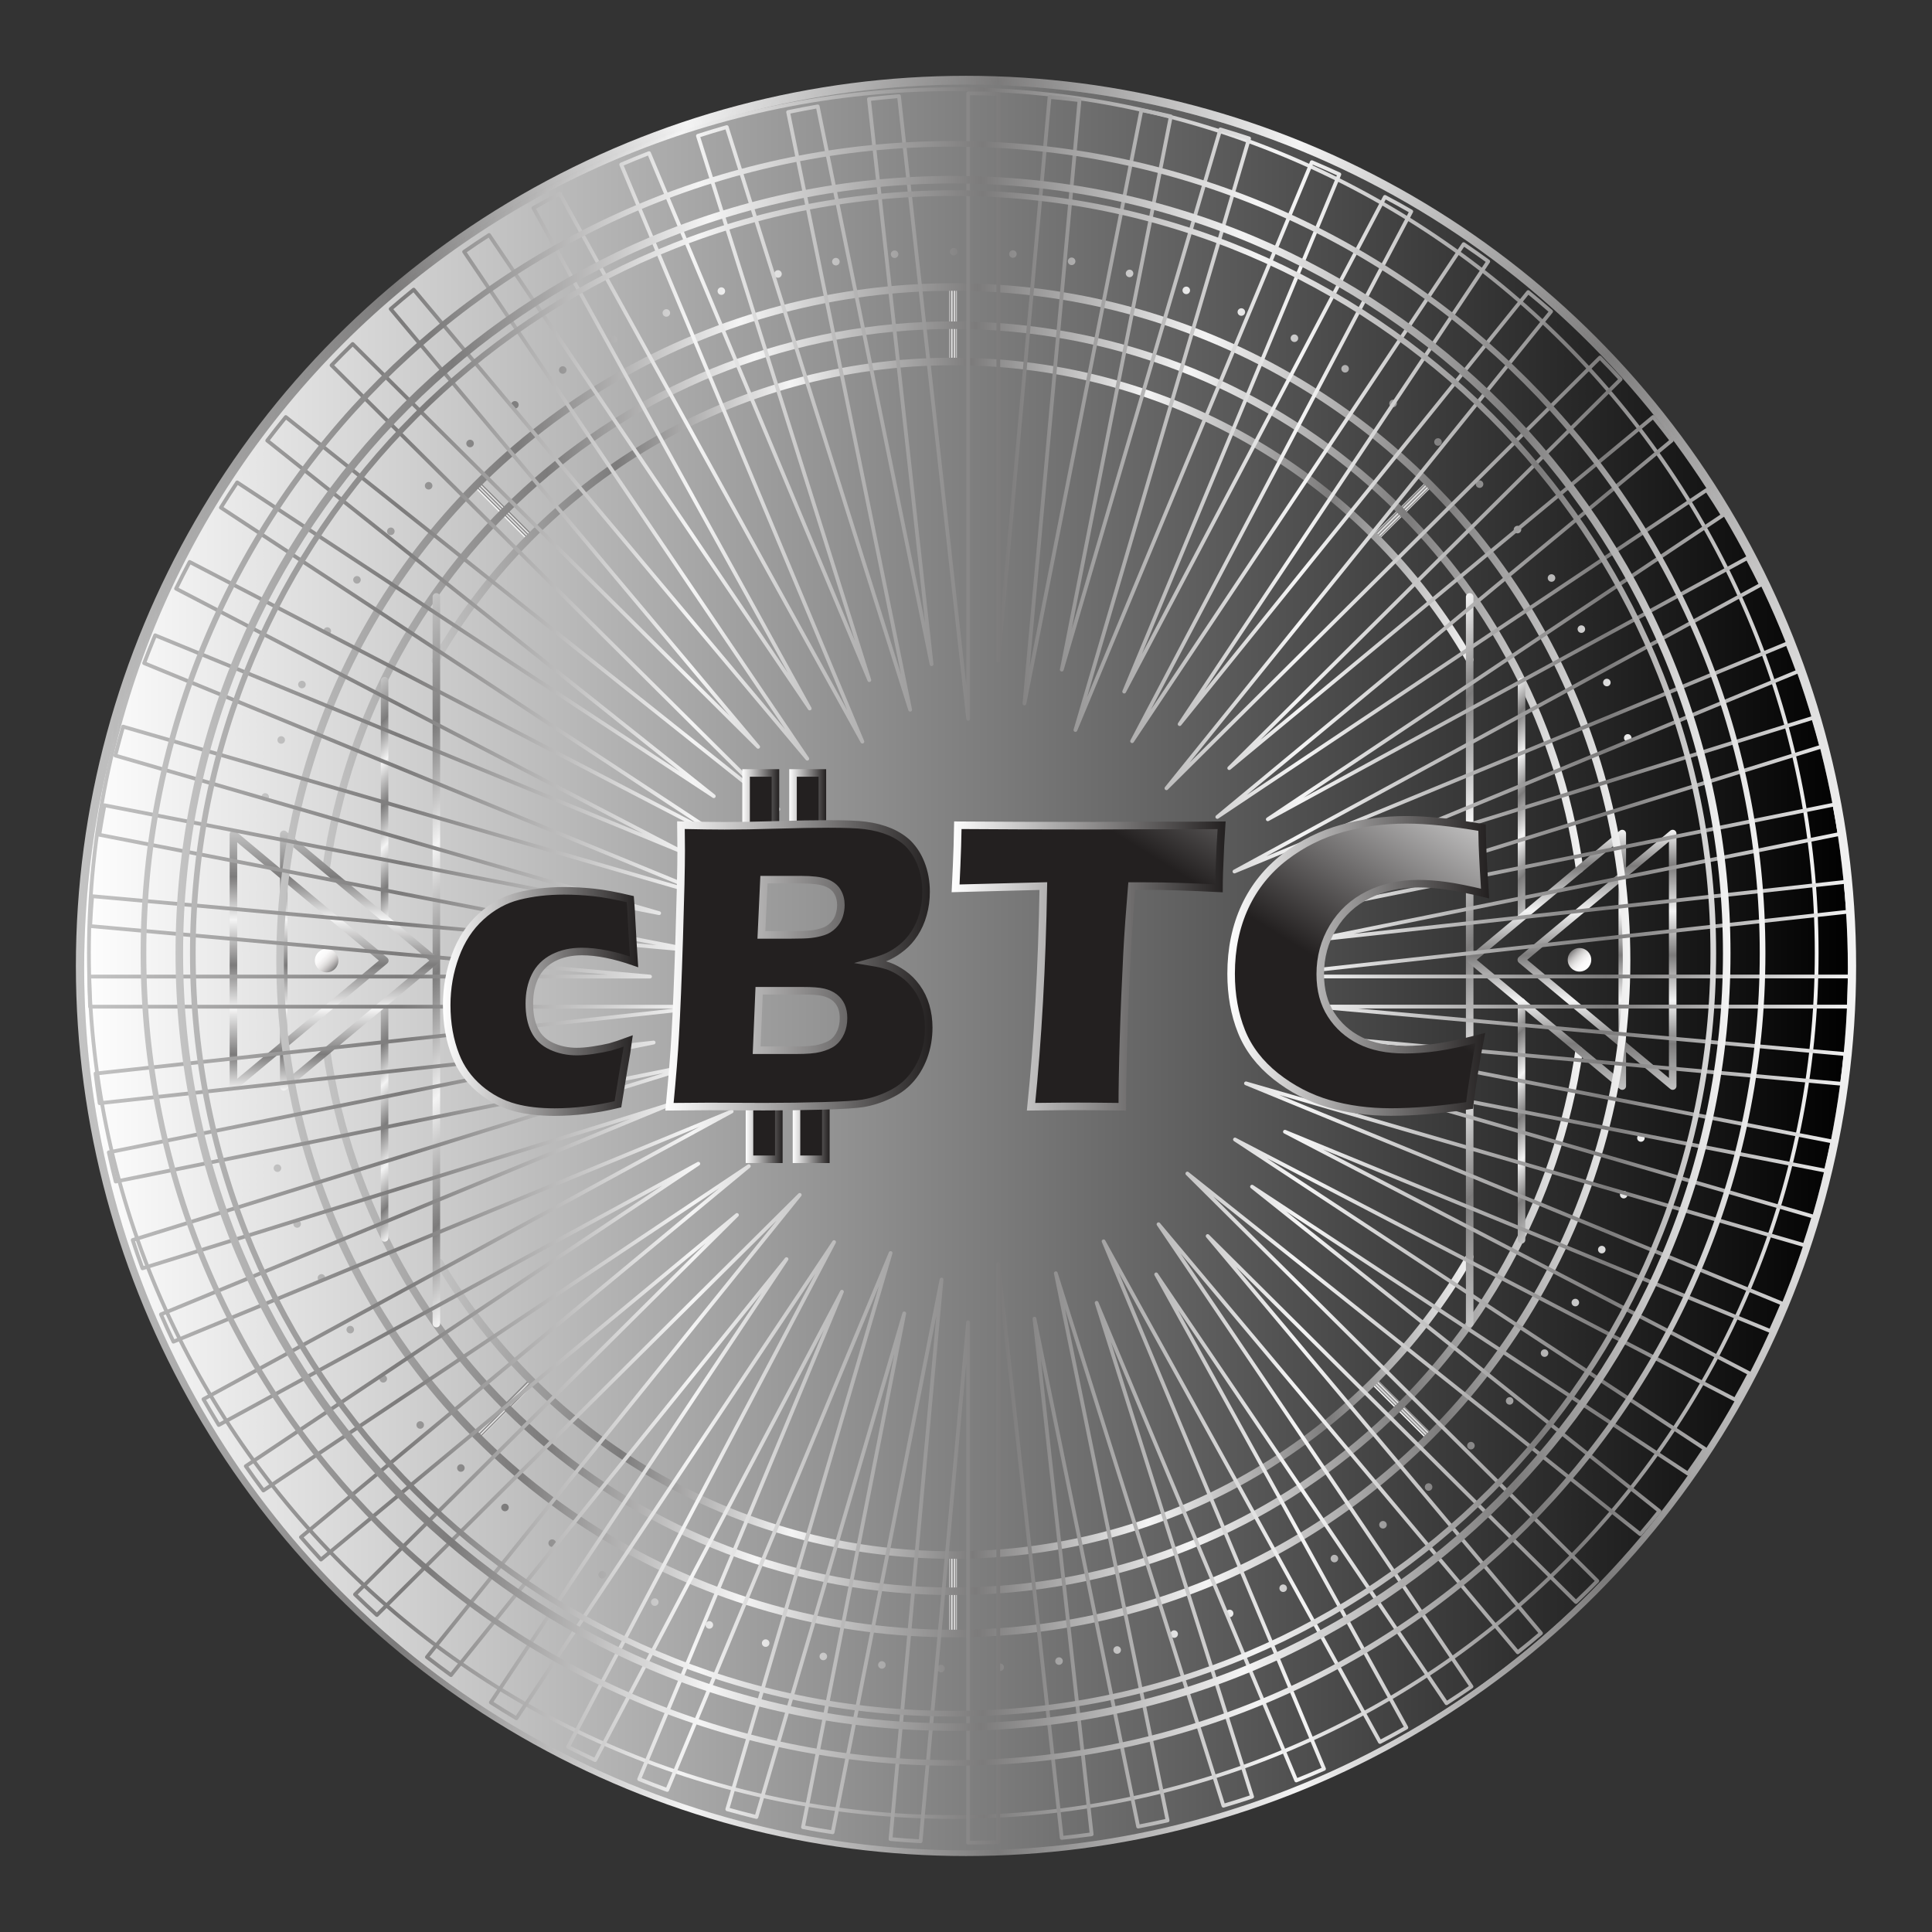 <?xml version="1.0" encoding="utf-8"?>
<!-- Generator: Adobe Illustrator 28.0.0, SVG Export Plug-In . SVG Version: 6.00 Build 0)  -->
<svg version="1.1" id="Layer_1" xmlns="http://www.w3.org/2000/svg" xmlns:xlink="http://www.w3.org/1999/xlink" x="0px" y="0px"
	 viewBox="0 0 256 256" style="enable-background:new 0 0 256 256;" xml:space="preserve">
<rect x="0" y="0" width="256" height="256" fill="#333333" stroke="none"/>
<style type="text/css">
	
		.st0{fill:url(#SVGID_1_);stroke:url(#SVGID_00000005267583915026101390000009010479793413541769_);stroke-width:0.75;stroke-miterlimit:10;}
	
		.st1{fill:none;stroke:url(#SVGID_00000085948071967328694560000013556411944284737957_);stroke-width:0.5;stroke-linecap:round;stroke-linejoin:round;stroke-miterlimit:10;}
	
		.st2{fill:none;stroke:url(#SVGID_00000175313971455945032880000009983938942041640861_);stroke-width:0.5;stroke-linecap:round;stroke-linejoin:round;stroke-miterlimit:10;}
	
		.st3{fill:none;stroke:url(#SVGID_00000183209544584034188970000003183018235252996240_);stroke-linecap:round;stroke-linejoin:round;stroke-miterlimit:10;stroke-dasharray:0,7.845;}
	
		.st4{fill:none;stroke:url(#SVGID_00000175314513845699460520000013503202200361995393_);stroke-linecap:round;stroke-linejoin:round;stroke-miterlimit:10;stroke-dasharray:0,7.845;}
	
		.st5{fill:none;stroke:url(#SVGID_00000081642510593292053600000016098901251518742658_);stroke-linecap:round;stroke-linejoin:round;stroke-miterlimit:10;}
	
		.st6{fill:none;stroke:url(#SVGID_00000019639053352560781390000014416642824091175304_);stroke-linecap:round;stroke-linejoin:round;stroke-miterlimit:10;}
	
		.st7{fill:none;stroke:url(#SVGID_00000112611661914742560600000009728455908819007916_);stroke-linecap:round;stroke-linejoin:round;stroke-miterlimit:10;}
	
		.st8{fill:none;stroke:url(#SVGID_00000095306172263537866870000003043852799790442130_);stroke-linecap:round;stroke-linejoin:round;stroke-miterlimit:10;}
	
		.st9{fill:none;stroke:url(#SVGID_00000103982193974052640860000005486885207160706745_);stroke-linecap:round;stroke-linejoin:round;stroke-miterlimit:10;}
	
		.st10{fill:none;stroke:url(#SVGID_00000075154755533109489430000004109321966530742668_);stroke-linecap:round;stroke-linejoin:round;stroke-miterlimit:10;}
	
		.st11{fill:none;stroke:url(#SVGID_00000052783912410730865180000010678676381217951920_);stroke-linecap:round;stroke-linejoin:round;stroke-miterlimit:10;}
	
		.st12{fill:none;stroke:url(#SVGID_00000130648509624477637630000002028142371877654690_);stroke-linecap:round;stroke-linejoin:round;stroke-miterlimit:10;}
	
		.st13{fill:none;stroke:url(#SVGID_00000081616269233808022850000010010372681959706032_);stroke-linecap:round;stroke-linejoin:round;stroke-miterlimit:10;}
	
		.st14{fill:none;stroke:url(#SVGID_00000041292808183884564820000008386770371986796928_);stroke-linecap:round;stroke-linejoin:round;stroke-miterlimit:10;}
	
		.st15{fill:none;stroke:url(#SVGID_00000133513053354016338250000012062076746782310800_);stroke-linecap:round;stroke-linejoin:round;stroke-miterlimit:10;}
	
		.st16{fill:none;stroke:url(#SVGID_00000170247412096417326210000012656984677256926879_);stroke-linecap:round;stroke-linejoin:round;stroke-miterlimit:10;}
	
		.st17{fill:none;stroke:url(#SVGID_00000088098027458646318050000007316639186364823949_);stroke-linecap:round;stroke-linejoin:round;stroke-miterlimit:10;}
	
		.st18{fill:none;stroke:url(#SVGID_00000128451807684347517590000008115278543463189434_);stroke-linecap:round;stroke-linejoin:round;stroke-miterlimit:10;}
	
		.st19{fill:none;stroke:url(#SVGID_00000028295225938152981140000016913845213928299909_);stroke-linecap:round;stroke-linejoin:round;stroke-miterlimit:10;}
	
		.st20{fill:none;stroke:url(#SVGID_00000114785021609002948030000016786487122574099635_);stroke-linecap:round;stroke-linejoin:round;stroke-miterlimit:10;}
	
		.st21{fill:none;stroke:url(#SVGID_00000180359700536821367740000010132286361034742920_);stroke-linecap:round;stroke-linejoin:round;stroke-miterlimit:10;}
	
		.st22{fill:none;stroke:url(#SVGID_00000007406708741824047510000007003678759385993105_);stroke-linecap:round;stroke-linejoin:round;stroke-miterlimit:10;}
	
		.st23{fill:none;stroke:url(#SVGID_00000101803022442825461130000011586886061323276469_);stroke-linecap:round;stroke-linejoin:round;stroke-miterlimit:10;}
	
		.st24{fill:none;stroke:url(#SVGID_00000054229411665526356240000006815572258243807916_);stroke-linecap:round;stroke-linejoin:round;stroke-miterlimit:10;}
	
		.st25{fill:none;stroke:url(#SVGID_00000039132778359456564910000010165946426024950920_);stroke-linecap:round;stroke-linejoin:round;stroke-miterlimit:10;}
	.st26{fill:url(#SVGID_00000093862896172805992850000014455930837168538811_);}
	
		.st27{fill:none;stroke:url(#SVGID_00000048478513758962147650000000142473085718101695_);stroke-linecap:round;stroke-linejoin:round;stroke-miterlimit:10;}
	
		.st28{fill:none;stroke:url(#SVGID_00000010271402525919165130000014023056237348367772_);stroke-linecap:round;stroke-linejoin:round;stroke-miterlimit:10;}
	
		.st29{fill:none;stroke:url(#SVGID_00000158727123193413211560000014751456209773140121_);stroke-linecap:round;stroke-linejoin:round;stroke-miterlimit:10;}
	
		.st30{fill:none;stroke:url(#SVGID_00000102508886634391497110000005016872360495440571_);stroke-linecap:round;stroke-linejoin:round;stroke-miterlimit:10;}
	
		.st31{fill:none;stroke:url(#SVGID_00000018239264926692666440000010195169600707343772_);stroke-linecap:round;stroke-linejoin:round;stroke-miterlimit:10;}
	.st32{fill:url(#SVGID_00000170965469863301349540000012160460097357335430_);}
	
		.st33{fill:none;stroke:url(#SVGID_00000028327008565920092200000008994335030071530665_);stroke-linecap:round;stroke-linejoin:round;stroke-miterlimit:10;}
	
		.st34{fill:none;stroke:url(#SVGID_00000047024211863055957780000007691823119772960956_);stroke-width:0.5;stroke-linecap:round;stroke-linejoin:round;stroke-miterlimit:10;}
	
		.st35{fill:none;stroke:url(#SVGID_00000078758648696880601330000005029974028344351916_);stroke-width:0.75;stroke-linecap:round;stroke-linejoin:round;stroke-miterlimit:10;}
	
		.st36{fill:none;stroke:url(#SVGID_00000029015853631320320690000004330516863458291081_);stroke-linecap:round;stroke-linejoin:round;stroke-miterlimit:10;}
	
		.st37{opacity:0.3;fill:none;stroke:url(#SVGID_00000164476054209462801220000006526912646407221145_);stroke-width:0.5;stroke-linecap:round;stroke-linejoin:round;stroke-miterlimit:10;}
	
		.st38{fill:url(#SVGID_00000071554703951676200130000003405027411229851838_);stroke:url(#SVGID_00000170270816866895924950000014480099025590389660_);stroke-miterlimit:10;}
	
		.st39{fill:url(#SVGID_00000037694596938485731960000007132214517464839346_);stroke:url(#SVGID_00000098937868735745434150000003971325566283089027_);stroke-miterlimit:10;}
	
		.st40{fill:url(#SVGID_00000048464050474785153030000005390573570882236816_);stroke:url(#SVGID_00000152237388196100619740000000123104556821815693_);stroke-miterlimit:10;}
	
		.st41{fill:url(#SVGID_00000111892075986764479430000004191863204602766736_);stroke:url(#SVGID_00000073719990253427363740000016618846175951000458_);stroke-miterlimit:10;}
	
		.st42{fill:url(#SVGID_00000080195351941793530250000009939846922099086241_);stroke:url(#SVGID_00000056389032065292253500000001851310174924436402_);stroke-miterlimit:10;}
	
		.st43{fill:url(#SVGID_00000123423850952896306990000008036983053245884300_);stroke:url(#SVGID_00000126299989681716863500000013215210825823752635_);stroke-miterlimit:10;}
	
		.st44{fill:url(#SVGID_00000077317776199138805470000011714115030575193529_);stroke:url(#SVGID_00000081645810765109471540000015371508537747019136_);stroke-miterlimit:10;}
	
		.st45{fill:url(#SVGID_00000091710838612973939740000006150471474404419736_);stroke:url(#SVGID_00000163779627661886372580000012077485701638756765_);stroke-miterlimit:10;}
</style>
<linearGradient id="SVGID_1_" gradientUnits="userSpaceOnUse" x1="10.426" y1="127.986" x2="245.574" y2="127.986">
	<stop  offset="0" style="stop-color:#FFFFFF"/>
	<stop  offset="1" style="stop-color:#000000"/>
</linearGradient>
<linearGradient id="SVGID_00000139985205542574545000000017278755928568355713_" gradientUnits="userSpaceOnUse" x1="10.051" y1="127.986" x2="245.949" y2="127.986">
	<stop  offset="0" style="stop-color:#C4C4C4"/>
	<stop  offset="0.178" style="stop-color:#7C7B7B"/>
	<stop  offset="0.343" style="stop-color:#F4F4F4"/>
	<stop  offset="0.518" style="stop-color:#7C7B7B"/>
	<stop  offset="0.687" style="stop-color:#F4F4F4"/>
	<stop  offset="0.861" style="stop-color:#7C7B7B"/>
	<stop  offset="1" style="stop-color:#F4F4F4"/>
</linearGradient>
<circle style="fill:url(#SVGID_1_);stroke:url(#SVGID_00000139985205542574545000000017278755928568355713_);stroke-width:0.75;stroke-miterlimit:10;" cx="128" cy="127.99" r="117.57"/>
<linearGradient id="SVGID_00000060014473978308256590000013215568808968196243_" gradientUnits="userSpaceOnUse" x1="10.647" y1="128.265" x2="245.353" y2="128.265">
	<stop  offset="0" style="stop-color:#C4C4C4"/>
	<stop  offset="0.178" style="stop-color:#7C7B7B"/>
	<stop  offset="0.343" style="stop-color:#F4F4F4"/>
	<stop  offset="0.518" style="stop-color:#7C7B7B"/>
	<stop  offset="0.687" style="stop-color:#F4F4F4"/>
	<stop  offset="0.861" style="stop-color:#7C7B7B"/>
	<stop  offset="1" style="stop-color:#F4F4F4"/>
</linearGradient>
<ellipse style="fill:none;stroke:url(#SVGID_00000060014473978308256590000013215568808968196243_);stroke-width:0.5;stroke-linecap:round;stroke-linejoin:round;stroke-miterlimit:10;" cx="128" cy="128.27" rx="117.1" ry="117.32"/>
<linearGradient id="SVGID_00000156567073300828413570000005477905170905072535_" gradientUnits="userSpaceOnUse" x1="11.523" y1="126.291" x2="240.965" y2="126.291">
	<stop  offset="0" style="stop-color:#C4C4C4"/>
	<stop  offset="0.178" style="stop-color:#7C7B7B"/>
	<stop  offset="0.343" style="stop-color:#F4F4F4"/>
	<stop  offset="0.518" style="stop-color:#7C7B7B"/>
	<stop  offset="0.687" style="stop-color:#F4F4F4"/>
	<stop  offset="0.861" style="stop-color:#7C7B7B"/>
	<stop  offset="1" style="stop-color:#F4F4F4"/>
</linearGradient>
<path style="fill:none;stroke:url(#SVGID_00000156567073300828413570000005477905170905072535_);stroke-width:0.5;stroke-linecap:round;stroke-linejoin:round;stroke-miterlimit:10;" d="
	M240.72,126.29c0,63.22-51.25,114.47-114.47,114.47c-63.22,0-114.47-51.25-114.47-114.47c0-63.22,51.25-114.47,114.47-114.47
	C189.47,11.82,240.72,63.07,240.72,126.29z"/>
<g>
	<g>
		
			<linearGradient id="SVGID_00000039122955072169380360000010575852879196761012_" gradientUnits="userSpaceOnUse" x1="34.642" y1="69.47" x2="217.927" y2="69.47">
			<stop  offset="0" style="stop-color:#C4C4C4"/>
			<stop  offset="0.178" style="stop-color:#7C7B7B"/>
			<stop  offset="0.343" style="stop-color:#F4F4F4"/>
			<stop  offset="0.518" style="stop-color:#7C7B7B"/>
			<stop  offset="0.687" style="stop-color:#F4F4F4"/>
			<stop  offset="0.861" style="stop-color:#7C7B7B"/>
			<stop  offset="1" style="stop-color:#F4F4F4"/>
		</linearGradient>
		
			<path style="fill:none;stroke:url(#SVGID_00000039122955072169380360000010575852879196761012_);stroke-linecap:round;stroke-linejoin:round;stroke-miterlimit:10;stroke-dasharray:0,7.845;" d="
			M35.14,105.6c9.77-41.42,46.98-72.25,91.38-72.25c43.71,0,80.45,29.87,90.9,70.32"/>
		
			<linearGradient id="SVGID_00000103978928981507077760000002590397118953120694_" gradientUnits="userSpaceOnUse" x1="34.641" y1="184.989" x2="217.927" y2="184.989">
			<stop  offset="0" style="stop-color:#C4C4C4"/>
			<stop  offset="0.178" style="stop-color:#7C7B7B"/>
			<stop  offset="0.343" style="stop-color:#F4F4F4"/>
			<stop  offset="0.518" style="stop-color:#7C7B7B"/>
			<stop  offset="0.687" style="stop-color:#F4F4F4"/>
			<stop  offset="0.861" style="stop-color:#7C7B7B"/>
			<stop  offset="1" style="stop-color:#F4F4F4"/>
		</linearGradient>
		
			<path style="fill:none;stroke:url(#SVGID_00000103978928981507077760000002590397118953120694_);stroke-linecap:round;stroke-linejoin:round;stroke-miterlimit:10;stroke-dasharray:0,7.845;" d="
			M217.43,150.79c-10.45,40.45-47.19,70.32-90.9,70.32c-44.41,0-81.61-30.83-91.38-72.26"/>
	</g>
	<g>
		<g>
			<g>
				
					<linearGradient id="SVGID_00000056415777774445086280000002035525410276532384_" gradientUnits="userSpaceOnUse" x1="125.784" y1="43.051" x2="126.784" y2="43.051">
					<stop  offset="0" style="stop-color:#C4C4C4"/>
					<stop  offset="0.178" style="stop-color:#7C7B7B"/>
					<stop  offset="0.343" style="stop-color:#F4F4F4"/>
					<stop  offset="0.518" style="stop-color:#7C7B7B"/>
					<stop  offset="0.687" style="stop-color:#F4F4F4"/>
					<stop  offset="0.861" style="stop-color:#7C7B7B"/>
					<stop  offset="1" style="stop-color:#F4F4F4"/>
				</linearGradient>
				
					<line style="fill:none;stroke:url(#SVGID_00000056415777774445086280000002035525410276532384_);stroke-linecap:round;stroke-linejoin:round;stroke-miterlimit:10;" x1="126.28" y1="38.28" x2="126.28" y2="47.82"/>
				
					<linearGradient id="SVGID_00000168799932618403762420000004493094099570929795_" gradientUnits="userSpaceOnUse" x1="125.784" y1="211.392" x2="126.784" y2="211.392">
					<stop  offset="0" style="stop-color:#C4C4C4"/>
					<stop  offset="0.178" style="stop-color:#7C7B7B"/>
					<stop  offset="0.343" style="stop-color:#F4F4F4"/>
					<stop  offset="0.518" style="stop-color:#7C7B7B"/>
					<stop  offset="0.687" style="stop-color:#F4F4F4"/>
					<stop  offset="0.861" style="stop-color:#7C7B7B"/>
					<stop  offset="1" style="stop-color:#F4F4F4"/>
				</linearGradient>
				
					<line style="fill:none;stroke:url(#SVGID_00000168799932618403762420000004493094099570929795_);stroke-linecap:round;stroke-linejoin:round;stroke-miterlimit:10;" x1="126.28" y1="206.59" x2="126.28" y2="216.2"/>
			</g>
			<g>
				
					<linearGradient id="SVGID_00000133518511810621961810000015191118260072287878_" gradientUnits="userSpaceOnUse" x1="-97.221" y1="598.265" x2="-96.221" y2="598.265" gradientTransform="matrix(0.707 0.707 -0.707 0.707 677.189 -286.923)">
					<stop  offset="0" style="stop-color:#C4C4C4"/>
					<stop  offset="0.178" style="stop-color:#7C7B7B"/>
					<stop  offset="0.343" style="stop-color:#F4F4F4"/>
					<stop  offset="0.518" style="stop-color:#7C7B7B"/>
					<stop  offset="0.687" style="stop-color:#F4F4F4"/>
					<stop  offset="0.861" style="stop-color:#7C7B7B"/>
					<stop  offset="1" style="stop-color:#F4F4F4"/>
				</linearGradient>
				
					<line style="fill:none;stroke:url(#SVGID_00000133518511810621961810000015191118260072287878_);stroke-linecap:round;stroke-linejoin:round;stroke-miterlimit:10;" x1="189.15" y1="64.34" x2="182.38" y2="71.1"/>
				
					<linearGradient id="SVGID_00000106838153990879530360000003115636135669624991_" gradientUnits="userSpaceOnUse" x1="-97.221" y1="766.591" x2="-96.221" y2="766.591" gradientTransform="matrix(0.707 0.707 -0.707 0.707 677.189 -286.923)">
					<stop  offset="0" style="stop-color:#C4C4C4"/>
					<stop  offset="0.178" style="stop-color:#7C7B7B"/>
					<stop  offset="0.343" style="stop-color:#F4F4F4"/>
					<stop  offset="0.518" style="stop-color:#7C7B7B"/>
					<stop  offset="0.687" style="stop-color:#F4F4F4"/>
					<stop  offset="0.861" style="stop-color:#7C7B7B"/>
					<stop  offset="1" style="stop-color:#F4F4F4"/>
				</linearGradient>
				
					<line style="fill:none;stroke:url(#SVGID_00000106838153990879530360000003115636135669624991_);stroke-linecap:round;stroke-linejoin:round;stroke-miterlimit:10;" x1="70.12" y1="183.36" x2="63.36" y2="190.12"/>
			</g>
			<g>
				
					<linearGradient id="SVGID_00000008834187465125711230000011925526901946732431_" gradientUnits="userSpaceOnUse" x1="692.705" y1="-191.661" x2="693.705" y2="-191.661" gradientTransform="matrix(-0.707 0.707 0.707 0.707 692.43 -286.923)">
					<stop  offset="0" style="stop-color:#C4C4C4"/>
					<stop  offset="0.178" style="stop-color:#7C7B7B"/>
					<stop  offset="0.343" style="stop-color:#F4F4F4"/>
					<stop  offset="0.518" style="stop-color:#7C7B7B"/>
					<stop  offset="0.687" style="stop-color:#F4F4F4"/>
					<stop  offset="0.861" style="stop-color:#7C7B7B"/>
					<stop  offset="1" style="stop-color:#F4F4F4"/>
				</linearGradient>
				
					<line style="fill:none;stroke:url(#SVGID_00000008834187465125711230000011925526901946732431_);stroke-linecap:round;stroke-linejoin:round;stroke-miterlimit:10;" x1="63.36" y1="64.34" x2="70.12" y2="71.1"/>
				
					<linearGradient id="SVGID_00000026124059065179575050000016611158049436891835_" gradientUnits="userSpaceOnUse" x1="692.705" y1="-23.335" x2="693.705" y2="-23.335" gradientTransform="matrix(-0.707 0.707 0.707 0.707 692.43 -286.923)">
					<stop  offset="0" style="stop-color:#C4C4C4"/>
					<stop  offset="0.178" style="stop-color:#7C7B7B"/>
					<stop  offset="0.343" style="stop-color:#F4F4F4"/>
					<stop  offset="0.518" style="stop-color:#7C7B7B"/>
					<stop  offset="0.687" style="stop-color:#F4F4F4"/>
					<stop  offset="0.861" style="stop-color:#7C7B7B"/>
					<stop  offset="1" style="stop-color:#F4F4F4"/>
				</linearGradient>
				
					<line style="fill:none;stroke:url(#SVGID_00000026124059065179575050000016611158049436891835_);stroke-linecap:round;stroke-linejoin:round;stroke-miterlimit:10;" x1="182.38" y1="183.36" x2="189.15" y2="190.12"/>
			</g>
		</g>
		<g>
			<g>
				
					<linearGradient id="SVGID_00000156582105166988242240000005089998576318506134_" gradientUnits="userSpaceOnUse" x1="125.784" y1="43.051" x2="126.784" y2="43.051">
					<stop  offset="0" style="stop-color:#C4C4C4"/>
					<stop  offset="0.178" style="stop-color:#7C7B7B"/>
					<stop  offset="0.343" style="stop-color:#F4F4F4"/>
					<stop  offset="0.518" style="stop-color:#7C7B7B"/>
					<stop  offset="0.687" style="stop-color:#F4F4F4"/>
					<stop  offset="0.861" style="stop-color:#7C7B7B"/>
					<stop  offset="1" style="stop-color:#F4F4F4"/>
				</linearGradient>
				
					<line style="fill:none;stroke:url(#SVGID_00000156582105166988242240000005089998576318506134_);stroke-linecap:round;stroke-linejoin:round;stroke-miterlimit:10;" x1="126.28" y1="38.28" x2="126.28" y2="47.82"/>
				
					<linearGradient id="SVGID_00000171693557270182071600000016469626819865848708_" gradientUnits="userSpaceOnUse" x1="125.784" y1="211.392" x2="126.784" y2="211.392">
					<stop  offset="0" style="stop-color:#C4C4C4"/>
					<stop  offset="0.178" style="stop-color:#7C7B7B"/>
					<stop  offset="0.343" style="stop-color:#F4F4F4"/>
					<stop  offset="0.518" style="stop-color:#7C7B7B"/>
					<stop  offset="0.687" style="stop-color:#F4F4F4"/>
					<stop  offset="0.861" style="stop-color:#7C7B7B"/>
					<stop  offset="1" style="stop-color:#F4F4F4"/>
				</linearGradient>
				
					<line style="fill:none;stroke:url(#SVGID_00000171693557270182071600000016469626819865848708_);stroke-linecap:round;stroke-linejoin:round;stroke-miterlimit:10;" x1="126.28" y1="206.59" x2="126.28" y2="216.2"/>
			</g>
			<g>
				
					<linearGradient id="SVGID_00000056411648617723740860000012804891529555472258_" gradientUnits="userSpaceOnUse" x1="-97.221" y1="598.265" x2="-96.221" y2="598.265" gradientTransform="matrix(0.707 0.707 -0.707 0.707 677.189 -286.923)">
					<stop  offset="0" style="stop-color:#C4C4C4"/>
					<stop  offset="0.178" style="stop-color:#7C7B7B"/>
					<stop  offset="0.343" style="stop-color:#F4F4F4"/>
					<stop  offset="0.518" style="stop-color:#7C7B7B"/>
					<stop  offset="0.687" style="stop-color:#F4F4F4"/>
					<stop  offset="0.861" style="stop-color:#7C7B7B"/>
					<stop  offset="1" style="stop-color:#F4F4F4"/>
				</linearGradient>
				
					<line style="fill:none;stroke:url(#SVGID_00000056411648617723740860000012804891529555472258_);stroke-linecap:round;stroke-linejoin:round;stroke-miterlimit:10;" x1="189.15" y1="64.34" x2="182.38" y2="71.1"/>
				
					<linearGradient id="SVGID_00000088838456755467921270000008352093983894049944_" gradientUnits="userSpaceOnUse" x1="-97.221" y1="766.591" x2="-96.221" y2="766.591" gradientTransform="matrix(0.707 0.707 -0.707 0.707 677.189 -286.923)">
					<stop  offset="0" style="stop-color:#C4C4C4"/>
					<stop  offset="0.178" style="stop-color:#7C7B7B"/>
					<stop  offset="0.343" style="stop-color:#F4F4F4"/>
					<stop  offset="0.518" style="stop-color:#7C7B7B"/>
					<stop  offset="0.687" style="stop-color:#F4F4F4"/>
					<stop  offset="0.861" style="stop-color:#7C7B7B"/>
					<stop  offset="1" style="stop-color:#F4F4F4"/>
				</linearGradient>
				
					<line style="fill:none;stroke:url(#SVGID_00000088838456755467921270000008352093983894049944_);stroke-linecap:round;stroke-linejoin:round;stroke-miterlimit:10;" x1="70.12" y1="183.36" x2="63.36" y2="190.12"/>
			</g>
			<g>
				
					<linearGradient id="SVGID_00000133525708126279955600000016958642646800099974_" gradientUnits="userSpaceOnUse" x1="692.705" y1="-191.661" x2="693.705" y2="-191.661" gradientTransform="matrix(-0.707 0.707 0.707 0.707 692.43 -286.923)">
					<stop  offset="0" style="stop-color:#C4C4C4"/>
					<stop  offset="0.178" style="stop-color:#7C7B7B"/>
					<stop  offset="0.343" style="stop-color:#F4F4F4"/>
					<stop  offset="0.518" style="stop-color:#7C7B7B"/>
					<stop  offset="0.687" style="stop-color:#F4F4F4"/>
					<stop  offset="0.861" style="stop-color:#7C7B7B"/>
					<stop  offset="1" style="stop-color:#F4F4F4"/>
				</linearGradient>
				
					<line style="fill:none;stroke:url(#SVGID_00000133525708126279955600000016958642646800099974_);stroke-linecap:round;stroke-linejoin:round;stroke-miterlimit:10;" x1="63.36" y1="64.34" x2="70.12" y2="71.1"/>
				
					<linearGradient id="SVGID_00000174573147654159931080000003674917243496527009_" gradientUnits="userSpaceOnUse" x1="692.705" y1="-23.335" x2="693.705" y2="-23.335" gradientTransform="matrix(-0.707 0.707 0.707 0.707 692.43 -286.923)">
					<stop  offset="0" style="stop-color:#C4C4C4"/>
					<stop  offset="0.178" style="stop-color:#7C7B7B"/>
					<stop  offset="0.343" style="stop-color:#F4F4F4"/>
					<stop  offset="0.518" style="stop-color:#7C7B7B"/>
					<stop  offset="0.687" style="stop-color:#F4F4F4"/>
					<stop  offset="0.861" style="stop-color:#7C7B7B"/>
					<stop  offset="1" style="stop-color:#F4F4F4"/>
				</linearGradient>
				
					<line style="fill:none;stroke:url(#SVGID_00000174573147654159931080000003674917243496527009_);stroke-linecap:round;stroke-linejoin:round;stroke-miterlimit:10;" x1="182.38" y1="183.36" x2="189.15" y2="190.12"/>
			</g>
		</g>
		<g>
			
				<linearGradient id="SVGID_00000057839447076959599480000012586525811902321831_" gradientUnits="userSpaceOnUse" x1="42.73" y1="79.125" x2="209.809" y2="79.125">
				<stop  offset="0" style="stop-color:#C4C4C4"/>
				<stop  offset="0.178" style="stop-color:#7C7B7B"/>
				<stop  offset="0.343" style="stop-color:#F4F4F4"/>
				<stop  offset="0.518" style="stop-color:#7C7B7B"/>
				<stop  offset="0.687" style="stop-color:#F4F4F4"/>
				<stop  offset="0.861" style="stop-color:#7C7B7B"/>
				<stop  offset="1" style="stop-color:#F4F4F4"/>
			</linearGradient>
			
				<path style="fill:none;stroke:url(#SVGID_00000057839447076959599480000012586525811902321831_);stroke-linecap:round;stroke-linejoin:round;stroke-miterlimit:10;" d="
				M43.23,114.92c5.85-40.62,40.79-71.83,83.02-71.83c42.32,0,77.31,31.33,83.06,72.07"/>
			
				<linearGradient id="SVGID_00000134933834414769062690000005910188230580011711_" gradientUnits="userSpaceOnUse" x1="42.788" y1="175.02" x2="209.753" y2="175.02">
				<stop  offset="0" style="stop-color:#C4C4C4"/>
				<stop  offset="0.178" style="stop-color:#7C7B7B"/>
				<stop  offset="0.343" style="stop-color:#F4F4F4"/>
				<stop  offset="0.518" style="stop-color:#7C7B7B"/>
				<stop  offset="0.687" style="stop-color:#F4F4F4"/>
				<stop  offset="0.861" style="stop-color:#7C7B7B"/>
				<stop  offset="1" style="stop-color:#F4F4F4"/>
			</linearGradient>
			
				<path style="fill:none;stroke:url(#SVGID_00000134933834414769062690000005910188230580011711_);stroke-linecap:round;stroke-linejoin:round;stroke-miterlimit:10;" d="
				M209.25,139.18c-5.91,40.54-40.82,71.67-83,71.67c-42.1,0-76.95-31.01-82.96-71.43"/>
		</g>
		<g>
			
				<linearGradient id="SVGID_00000137822747967603918620000005954008468363338647_" gradientUnits="userSpaceOnUse" x1="57.189" y1="67.725" x2="195.238" y2="67.725">
				<stop  offset="0" style="stop-color:#C4C4C4"/>
				<stop  offset="0.178" style="stop-color:#7C7B7B"/>
				<stop  offset="0.343" style="stop-color:#F4F4F4"/>
				<stop  offset="0.518" style="stop-color:#7C7B7B"/>
				<stop  offset="0.687" style="stop-color:#F4F4F4"/>
				<stop  offset="0.861" style="stop-color:#7C7B7B"/>
				<stop  offset="1" style="stop-color:#F4F4F4"/>
			</linearGradient>
			
				<path style="fill:none;stroke:url(#SVGID_00000137822747967603918620000005954008468363338647_);stroke-linecap:round;stroke-linejoin:round;stroke-miterlimit:10;" d="
				M57.69,87.55c13.66-23.7,39.25-39.65,68.57-39.65c29.26,0,54.81,15.89,68.48,39.51"/>
			
				<linearGradient id="SVGID_00000005980699058678757080000014030865723132597376_" gradientUnits="userSpaceOnUse" x1="57.715" y1="186.296" x2="195.238" y2="186.296">
				<stop  offset="0" style="stop-color:#C4C4C4"/>
				<stop  offset="0.178" style="stop-color:#7C7B7B"/>
				<stop  offset="0.343" style="stop-color:#F4F4F4"/>
				<stop  offset="0.518" style="stop-color:#7C7B7B"/>
				<stop  offset="0.687" style="stop-color:#F4F4F4"/>
				<stop  offset="0.861" style="stop-color:#7C7B7B"/>
				<stop  offset="1" style="stop-color:#F4F4F4"/>
			</linearGradient>
			
				<path style="fill:none;stroke:url(#SVGID_00000005980699058678757080000014030865723132597376_);stroke-linecap:round;stroke-linejoin:round;stroke-miterlimit:10;" d="
				M194.74,166.54c-13.68,23.62-39.22,39.51-68.48,39.51c-28.95,0-54.26-15.55-68.04-38.76"/>
		</g>
	</g>
	<g>
		<g>
			<g>
				<g>
					
						<linearGradient id="SVGID_00000057837420779147888930000001932153176283360389_" gradientUnits="userSpaceOnUse" x1="42.727" y1="97.724" x2="59.192" y2="114.189">
						<stop  offset="0" style="stop-color:#C4C4C4"/>
						<stop  offset="0.178" style="stop-color:#7C7B7B"/>
						<stop  offset="0.343" style="stop-color:#F4F4F4"/>
						<stop  offset="0.518" style="stop-color:#7C7B7B"/>
						<stop  offset="0.687" style="stop-color:#F4F4F4"/>
						<stop  offset="0.861" style="stop-color:#7C7B7B"/>
						<stop  offset="1" style="stop-color:#F4F4F4"/>
					</linearGradient>
					
						<line style="fill:none;stroke:url(#SVGID_00000057837420779147888930000001932153176283360389_);stroke-linecap:round;stroke-linejoin:round;stroke-miterlimit:10;" x1="50.96" y1="121.71" x2="50.96" y2="90.2"/>
					
						<linearGradient id="SVGID_00000016766712382156151830000015740190731585821096_" gradientUnits="userSpaceOnUse" x1="42.883" y1="140.504" x2="59.036" y2="156.656">
						<stop  offset="0" style="stop-color:#C4C4C4"/>
						<stop  offset="0.178" style="stop-color:#7C7B7B"/>
						<stop  offset="0.343" style="stop-color:#F4F4F4"/>
						<stop  offset="0.518" style="stop-color:#7C7B7B"/>
						<stop  offset="0.687" style="stop-color:#F4F4F4"/>
						<stop  offset="0.861" style="stop-color:#7C7B7B"/>
						<stop  offset="1" style="stop-color:#F4F4F4"/>
					</linearGradient>
					
						<line style="fill:none;stroke:url(#SVGID_00000016766712382156151830000015740190731585821096_);stroke-linecap:round;stroke-linejoin:round;stroke-miterlimit:10;" x1="50.96" y1="164.03" x2="50.96" y2="133.13"/>
				</g>
				
					<linearGradient id="SVGID_00000160170191387193548460000006626675744373674150_" gradientUnits="userSpaceOnUse" x1="33.397" y1="102.81" x2="82.251" y2="151.664">
					<stop  offset="0" style="stop-color:#C4C4C4"/>
					<stop  offset="0.178" style="stop-color:#7C7B7B"/>
					<stop  offset="0.343" style="stop-color:#F4F4F4"/>
					<stop  offset="0.518" style="stop-color:#7C7B7B"/>
					<stop  offset="0.687" style="stop-color:#F4F4F4"/>
					<stop  offset="0.861" style="stop-color:#7C7B7B"/>
					<stop  offset="1" style="stop-color:#F4F4F4"/>
				</linearGradient>
				
					<line style="fill:none;stroke:url(#SVGID_00000160170191387193548460000006626675744373674150_);stroke-linecap:round;stroke-linejoin:round;stroke-miterlimit:10;" x1="57.82" y1="175.38" x2="57.82" y2="79.09"/>
			</g>
			<g>
				
					<linearGradient id="SVGID_00000165211189911637745940000011648637746546988696_" gradientUnits="userSpaceOnUse" x1="282.316" y1="805.023" x2="316.771" y2="805.023" gradientTransform="matrix(0 1 -1 0 845.982 -172.264)">
					<stop  offset="0" style="stop-color:#C4C4C4"/>
					<stop  offset="0.178" style="stop-color:#7C7B7B"/>
					<stop  offset="0.343" style="stop-color:#F4F4F4"/>
					<stop  offset="0.518" style="stop-color:#7C7B7B"/>
					<stop  offset="0.687" style="stop-color:#F4F4F4"/>
					<stop  offset="0.861" style="stop-color:#7C7B7B"/>
					<stop  offset="1" style="stop-color:#F4F4F4"/>
				</linearGradient>
				
					<polygon style="fill:none;stroke:url(#SVGID_00000165211189911637745940000011648637746546988696_);stroke-linecap:round;stroke-linejoin:round;stroke-miterlimit:10;" points="
					50.99,127.28 40.96,135.64 30.93,144.01 30.93,127.28 30.93,110.55 40.96,118.92 				"/>
				
					<linearGradient id="SVGID_00000043452686998325686010000009584604452203893915_" gradientUnits="userSpaceOnUse" x1="282.316" y1="798.346" x2="316.771" y2="798.346" gradientTransform="matrix(0 1 -1 0 845.982 -172.264)">
					<stop  offset="0" style="stop-color:#C4C4C4"/>
					<stop  offset="0.178" style="stop-color:#7C7B7B"/>
					<stop  offset="0.343" style="stop-color:#F4F4F4"/>
					<stop  offset="0.518" style="stop-color:#7C7B7B"/>
					<stop  offset="0.687" style="stop-color:#F4F4F4"/>
					<stop  offset="0.861" style="stop-color:#7C7B7B"/>
					<stop  offset="1" style="stop-color:#F4F4F4"/>
				</linearGradient>
				
					<polygon style="fill:none;stroke:url(#SVGID_00000043452686998325686010000009584604452203893915_);stroke-linecap:round;stroke-linejoin:round;stroke-miterlimit:10;" points="
					57.67,127.28 47.64,135.64 37.6,144.01 37.6,127.28 37.6,110.55 47.64,118.92 				"/>
			</g>
			
				<linearGradient id="SVGID_00000170996831985007370600000014826084444683513768_" gradientUnits="userSpaceOnUse" x1="42.173" y1="126.174" x2="44.385" y2="128.385">
				<stop  offset="0" style="stop-color:#FFFFFF"/>
				<stop  offset="0.282" style="stop-color:#FAF9F9"/>
				<stop  offset="0.449" style="stop-color:#EEECEC"/>
				<stop  offset="0.586" style="stop-color:#DDDCDB"/>
				<stop  offset="0.706" style="stop-color:#C9C6C6"/>
				<stop  offset="0.816" style="stop-color:#B0AEAE"/>
				<stop  offset="0.916" style="stop-color:#959393"/>
				<stop  offset="1" style="stop-color:#7C7B7B"/>
			</linearGradient>
			<path style="fill:url(#SVGID_00000170996831985007370600000014826084444683513768_);" d="M41.72,127.28
				c0-0.86,0.7-1.56,1.56-1.56c0.86,0,1.56,0.7,1.56,1.56c0,0.86-0.7,1.56-1.56,1.56C42.42,128.84,41.72,128.14,41.72,127.28z"/>
		</g>
		<g>
			<g>
				<g>
					
						<linearGradient id="SVGID_00000035494965350500497810000008306968472758465725_" gradientUnits="userSpaceOnUse" x1="1382.39" y1="1190.177" x2="1398.855" y2="1206.642" gradientTransform="matrix(-1 0 0 -1 1592.231 1346.927)">
						<stop  offset="0" style="stop-color:#C4C4C4"/>
						<stop  offset="0.178" style="stop-color:#7C7B7B"/>
						<stop  offset="0.343" style="stop-color:#F4F4F4"/>
						<stop  offset="0.518" style="stop-color:#7C7B7B"/>
						<stop  offset="0.687" style="stop-color:#F4F4F4"/>
						<stop  offset="0.861" style="stop-color:#7C7B7B"/>
						<stop  offset="1" style="stop-color:#F4F4F4"/>
					</linearGradient>
					
						<line style="fill:none;stroke:url(#SVGID_00000035494965350500497810000008306968472758465725_);stroke-linecap:round;stroke-linejoin:round;stroke-miterlimit:10;" x1="201.61" y1="132.76" x2="201.61" y2="164.28"/>
					
						<linearGradient id="SVGID_00000089540646992699507060000017116410206875892609_" gradientUnits="userSpaceOnUse" x1="1382.531" y1="1233.035" x2="1398.715" y2="1249.219" gradientTransform="matrix(-1 0 0 -1 1592.231 1346.927)">
						<stop  offset="0" style="stop-color:#C4C4C4"/>
						<stop  offset="0.178" style="stop-color:#7C7B7B"/>
						<stop  offset="0.343" style="stop-color:#F4F4F4"/>
						<stop  offset="0.518" style="stop-color:#7C7B7B"/>
						<stop  offset="0.687" style="stop-color:#F4F4F4"/>
						<stop  offset="0.861" style="stop-color:#7C7B7B"/>
						<stop  offset="1" style="stop-color:#F4F4F4"/>
					</linearGradient>
					
						<line style="fill:none;stroke:url(#SVGID_00000089540646992699507060000017116410206875892609_);stroke-linecap:round;stroke-linejoin:round;stroke-miterlimit:10;" x1="201.61" y1="90.32" x2="201.61" y2="121.28"/>
				</g>
				
					<linearGradient id="SVGID_00000181802784362038545100000014059232269137460643_" gradientUnits="userSpaceOnUse" x1="1373.061" y1="1195.264" x2="1421.914" y2="1244.117" gradientTransform="matrix(-1 0 0 -1 1592.231 1346.927)">
					<stop  offset="0" style="stop-color:#C4C4C4"/>
					<stop  offset="0.178" style="stop-color:#7C7B7B"/>
					<stop  offset="0.343" style="stop-color:#F4F4F4"/>
					<stop  offset="0.518" style="stop-color:#7C7B7B"/>
					<stop  offset="0.687" style="stop-color:#F4F4F4"/>
					<stop  offset="0.861" style="stop-color:#7C7B7B"/>
					<stop  offset="1" style="stop-color:#F4F4F4"/>
				</linearGradient>
				
					<line style="fill:none;stroke:url(#SVGID_00000181802784362038545100000014059232269137460643_);stroke-linecap:round;stroke-linejoin:round;stroke-miterlimit:10;" x1="194.74" y1="79.09" x2="194.74" y2="175.38"/>
			</g>
			<g>
				
					<linearGradient id="SVGID_00000007393295989638521700000010815491617037557650_" gradientUnits="userSpaceOnUse" x1="1374.783" y1="-534.64" x2="1409.237" y2="-534.64" gradientTransform="matrix(0 -1 1 0 746.249 1519.191)">
					<stop  offset="0" style="stop-color:#C4C4C4"/>
					<stop  offset="0.178" style="stop-color:#7C7B7B"/>
					<stop  offset="0.343" style="stop-color:#F4F4F4"/>
					<stop  offset="0.518" style="stop-color:#7C7B7B"/>
					<stop  offset="0.687" style="stop-color:#F4F4F4"/>
					<stop  offset="0.861" style="stop-color:#7C7B7B"/>
					<stop  offset="1" style="stop-color:#F4F4F4"/>
				</linearGradient>
				
					<polygon style="fill:none;stroke:url(#SVGID_00000007393295989638521700000010815491617037557650_);stroke-linecap:round;stroke-linejoin:round;stroke-miterlimit:10;" points="
					201.58,127.18 211.61,118.82 221.64,110.45 221.64,127.18 221.64,143.91 211.61,135.55 				"/>
				
					<linearGradient id="SVGID_00000158711627637785444000000007048412413830657187_" gradientUnits="userSpaceOnUse" x1="1374.783" y1="-541.318" x2="1409.237" y2="-541.318" gradientTransform="matrix(0 -1 1 0 746.249 1519.191)">
					<stop  offset="0" style="stop-color:#C4C4C4"/>
					<stop  offset="0.178" style="stop-color:#7C7B7B"/>
					<stop  offset="0.343" style="stop-color:#F4F4F4"/>
					<stop  offset="0.518" style="stop-color:#7C7B7B"/>
					<stop  offset="0.687" style="stop-color:#F4F4F4"/>
					<stop  offset="0.861" style="stop-color:#7C7B7B"/>
					<stop  offset="1" style="stop-color:#F4F4F4"/>
				</linearGradient>
				
					<polygon style="fill:none;stroke:url(#SVGID_00000158711627637785444000000007048412413830657187_);stroke-linecap:round;stroke-linejoin:round;stroke-miterlimit:10;" points="
					194.9,127.18 204.93,118.82 214.96,110.45 214.96,127.18 214.96,143.91 204.93,135.55 				"/>
			</g>
			
				<linearGradient id="SVGID_00000011731400230938292910000009727978336448289170_" gradientUnits="userSpaceOnUse" x1="1381.836" y1="1218.64" x2="1384.048" y2="1220.851" gradientTransform="matrix(-1 0 0 -1 1592.231 1346.927)">
				<stop  offset="0" style="stop-color:#FFFFFF"/>
				<stop  offset="0.282" style="stop-color:#FAF9F9"/>
				<stop  offset="0.449" style="stop-color:#EEECEC"/>
				<stop  offset="0.586" style="stop-color:#DDDCDB"/>
				<stop  offset="0.706" style="stop-color:#C9C6C6"/>
				<stop  offset="0.816" style="stop-color:#B0AEAE"/>
				<stop  offset="0.916" style="stop-color:#959393"/>
				<stop  offset="1" style="stop-color:#7C7B7B"/>
			</linearGradient>
			<path style="fill:url(#SVGID_00000011731400230938292910000009727978336448289170_);" d="M210.85,127.18
				c0,0.86-0.7,1.56-1.56,1.56c-0.86,0-1.56-0.7-1.56-1.56c0-0.86,0.7-1.56,1.56-1.56C210.15,125.62,210.85,126.32,210.85,127.18z"
				/>
		</g>
	</g>
	
		<linearGradient id="SVGID_00000145746705833186647640000017835332335996089272_" gradientUnits="userSpaceOnUse" x1="36.605" y1="127.237" x2="216.025" y2="127.237">
		<stop  offset="0" style="stop-color:#C4C4C4"/>
		<stop  offset="0.178" style="stop-color:#7C7B7B"/>
		<stop  offset="0.343" style="stop-color:#F4F4F4"/>
		<stop  offset="0.518" style="stop-color:#7C7B7B"/>
		<stop  offset="0.687" style="stop-color:#F4F4F4"/>
		<stop  offset="0.861" style="stop-color:#7C7B7B"/>
		<stop  offset="1" style="stop-color:#F4F4F4"/>
	</linearGradient>
	
		<circle style="fill:none;stroke:url(#SVGID_00000145746705833186647640000017835332335996089272_);stroke-linecap:round;stroke-linejoin:round;stroke-miterlimit:10;" cx="126.32" cy="127.24" r="89.21"/>
</g>
<g>
	
		<linearGradient id="SVGID_00000034793094440604051770000014125924230276472503_" gradientUnits="userSpaceOnUse" x1="11.575" y1="128.265" x2="245.353" y2="128.265">
		<stop  offset="0" style="stop-color:#C4C4C4"/>
		<stop  offset="0.178" style="stop-color:#7C7B7B"/>
		<stop  offset="0.343" style="stop-color:#F4F4F4"/>
		<stop  offset="0.518" style="stop-color:#7C7B7B"/>
		<stop  offset="0.687" style="stop-color:#F4F4F4"/>
		<stop  offset="0.861" style="stop-color:#7C7B7B"/>
		<stop  offset="1" style="stop-color:#F4F4F4"/>
	</linearGradient>
	
		<path style="fill:none;stroke:url(#SVGID_00000034793094440604051770000014125924230276472503_);stroke-width:0.5;stroke-linecap:round;stroke-linejoin:round;stroke-miterlimit:10;" d="
		M245.1,129.39h-78.5l78.27-8.58c-0.09-1.33-0.19-2.64-0.32-3.96l-70.66,7.74l69.86-14.08c-0.21-1.31-0.43-2.61-0.68-3.91
		l-75.24,15.17l73.51-22.84c-0.34-1.28-0.7-2.56-1.08-3.82l-68.49,21.28l66.47-27.42c-0.45-1.25-0.92-2.48-1.42-3.71l-73.25,30.22
		l69.77-38.01c-0.58-1.19-1.19-2.37-1.81-3.53l-63.54,34.62l60.3-40.29c-0.69-1.13-1.4-2.25-2.14-3.35l-64.85,43.33l60.21-49.88
		c-0.8-1.05-1.62-2.09-2.46-3.12l-56.17,46.53l51.86-51.52c-0.9-0.98-1.81-1.94-2.74-2.88l-57.44,57.07l50.97-63.18
		c-1-0.87-2.01-1.73-3.04-2.57l-46.18,57.25l40.89-61.31c-1.07-0.78-2.16-1.54-3.26-2.29l-43.93,65.86l36.99-70.19
		c-1.15-0.66-2.31-1.31-3.49-1.93l-34.55,65.55l28.51-68.54c-1.21-0.55-2.42-1.1-3.65-1.61L142.5,96.73l23.01-78.39
		c-1.26-0.42-2.53-0.81-3.81-1.19l-21.01,71.58l14.45-73.31c-1.29-0.3-2.59-0.58-3.9-0.83l-15.5,78.62l7.3-79.94
		c-1.32-0.16-2.64-0.3-3.97-0.42l-6.79,74.67V12.44c-1.28-0.04-2.54-0.07-3.81-0.07c-0.07,0-0.14,0-0.18,0v82.88l-9.17-82.51
		c-1.33,0.11-2.66,0.24-3.98,0.39l8.3,74.88l-15.09-73.91c-1.32,0.23-2.62,0.48-3.92,0.75l16.17,79.19l-24.3-77.2
		c-1.29,0.36-2.55,0.76-3.82,1.16l22.71,72.12L86,20.29c-1.24,0.48-2.47,0.99-3.69,1.51l31.96,76.47L74.18,25.66
		c-1.18,0.62-2.34,1.25-3.5,1.9l36.61,66.32L64.81,31.14c-1.12,0.72-2.22,1.46-3.31,2.22l45.47,67.17L54.82,38.38
		c-1.03,0.84-2.05,1.69-3.05,2.56l48.69,58.02L46.73,45.58c-0.95,0.93-1.89,1.87-2.8,2.82l59.21,58.83L37.87,55.26
		c-0.84,1.03-1.66,2.07-2.46,3.12l59.17,47.12L31.43,63.92c-0.74,1.1-1.46,2.21-2.16,3.34l67.58,44.5l-71.72-37.3
		c-0.62,1.17-1.22,2.35-1.8,3.54l66.9,34.8L20.56,84.18c-0.5,1.22-0.99,2.45-1.46,3.69l76.29,31.32L16.31,96.28
		c-0.36,1.27-0.7,2.55-1.03,3.83L87.34,121l-73.5-14.3c-0.24,1.3-0.48,2.6-0.68,3.91l78.69,15.31l-79.64-7.17
		c-0.11,1.31-0.2,2.63-0.26,3.96l74.18,6.69h-74.3c0.02,1.32,0.05,2.64,0.1,3.99h81.98l-81.25,8.86c0.16,1.32,0.34,2.63,0.54,3.93
		l73.41-8.04l-72.19,14.55c0.28,1.3,0.58,2.59,0.91,3.87l77.35-15.59l-75.1,23.34c0.41,1.26,0.84,2.51,1.3,3.75l69.86-21.71
		l-67.41,27.81c0.53,1.22,1.08,2.42,1.65,3.62l73.97-30.51l-69.99,38.13c0.66,1.15,1.34,2.29,2.03,3.42l63.54-34.62l-59.96,40.07
		c0.76,1.09,1.53,2.17,2.33,3.23l64.32-42.98l-59.34,49.16c0.87,1,1.75,1.99,2.65,2.97l55.12-45.66l-50.61,50.28
		c0.95,0.92,1.92,1.84,2.9,2.73l56.03-55.67l-49.4,61.24c1.05,0.82,2.11,1.61,3.19,2.39l44.46-55.12l-39.18,58.74
		c1.12,0.72,2.24,1.42,3.39,2.1l42.09-63.1l-35.25,66.89c1.18,0.6,2.38,1.18,3.59,1.75l32.7-62.06l-26.87,64.59
		c1.23,0.5,2.47,0.98,3.72,1.43l29.6-71.15l-21.64,73.71c1.28,0.36,2.57,0.7,3.86,1.02l19.59-66.73l-13.42,68.08
		c1.31,0.25,2.61,0.48,3.93,0.68l14.43-73.24L118,243.69c1.32,0.12,2.64,0.21,3.98,0.29l6.3-68.77v68.95c0.04,0,0.11,0,0.18,0
		c1.27,0,2.53-0.03,3.81-0.07v-76.62l8.41,76.06c1.33-0.14,2.65-0.3,3.97-0.48l-7.58-68.32l13.74,67.3c1.31-0.25,2.61-0.52,3.9-0.81
		l-14.81-72.51l22.21,70.56c1.28-0.38,2.55-0.78,3.8-1.2l-20.6-65.44l26.45,63.29c1.24-0.49,2.46-1.01,3.68-1.54l-29.21-69.9
		l36.62,66.34c1.18-0.62,2.35-1.25,3.5-1.91l-33.15-60.05l38.47,56.83c1.12-0.72,2.22-1.46,3.31-2.21l-41.47-61.26l47.6,56.72
		c1.04-0.82,2.07-1.67,3.08-2.53l-44.17-52.63l48.8,48.49c0.96-0.91,1.91-1.84,2.84-2.79l-54.33-53.98l60.02,47.79
		c0.86-1.01,1.71-2.03,2.53-3.06l-53.98-42.99l57.75,38.02c0.77-1.08,1.51-2.17,2.25-3.28l-62.26-40.99l66.29,34.48
		c0.66-1.15,1.29-2.31,1.91-3.48l-61.58-32.03l64.35,26.42c0.55-1.2,1.08-2.41,1.59-3.64l-71.1-29.19l74.01,21.45
		c0.42-1.25,0.82-2.52,1.2-3.79l-67.16-19.46l68.79,13.38c0.31-1.29,0.59-2.58,0.86-3.88l-74.16-14.43l75.43,6.79
		c0.18-1.31,0.33-2.62,0.46-3.94l-70.17-6.29H245C245.05,132.03,245.09,130.71,245.1,129.39z"/>
	
		<linearGradient id="SVGID_00000167385486928162410050000000342293947254964906_" gradientUnits="userSpaceOnUse" x1="18.635" y1="126.334" x2="233.93" y2="126.334">
		<stop  offset="0" style="stop-color:#C4C4C4"/>
		<stop  offset="0.178" style="stop-color:#7C7B7B"/>
		<stop  offset="0.343" style="stop-color:#F4F4F4"/>
		<stop  offset="0.518" style="stop-color:#7C7B7B"/>
		<stop  offset="0.687" style="stop-color:#F4F4F4"/>
		<stop  offset="0.861" style="stop-color:#7C7B7B"/>
		<stop  offset="1" style="stop-color:#F4F4F4"/>
	</linearGradient>
	
		<path style="fill:none;stroke:url(#SVGID_00000167385486928162410050000000342293947254964906_);stroke-width:0.75;stroke-linecap:round;stroke-linejoin:round;stroke-miterlimit:10;" d="
		M126.28,19.06c-59.24,0-107.27,48.03-107.27,107.27s48.03,107.27,107.27,107.27c59.25,0,107.27-48.03,107.27-107.27
		S185.53,19.06,126.28,19.06z M126.28,227.07c-55.63,0-100.73-45.1-100.73-100.74c0-55.64,45.1-100.74,100.73-100.74
		c55.64,0,100.74,45.1,100.74,100.74C227.02,181.97,181.92,227.07,126.28,227.07z"/>
	
		<linearGradient id="SVGID_00000150818228574535000590000002865003347476336057_" gradientUnits="userSpaceOnUse" x1="23.265" y1="126.334" x2="229.303" y2="126.334">
		<stop  offset="0" style="stop-color:#C4C4C4"/>
		<stop  offset="0.178" style="stop-color:#7C7B7B"/>
		<stop  offset="0.343" style="stop-color:#F4F4F4"/>
		<stop  offset="0.518" style="stop-color:#7C7B7B"/>
		<stop  offset="0.687" style="stop-color:#F4F4F4"/>
		<stop  offset="0.861" style="stop-color:#7C7B7B"/>
		<stop  offset="1" style="stop-color:#F4F4F4"/>
	</linearGradient>
	
		<path style="fill:none;stroke:url(#SVGID_00000150818228574535000590000002865003347476336057_);stroke-linecap:round;stroke-linejoin:round;stroke-miterlimit:10;" d="
		M228.8,126.33c0,56.62-45.9,102.52-102.52,102.52c-56.62,0-102.52-45.9-102.52-102.52c0-56.62,45.9-102.52,102.52-102.52
		C182.9,23.81,228.8,69.71,228.8,126.33z"/>
	
		<linearGradient id="SVGID_00000005257195749068530750000012732668271869717170_" gradientUnits="userSpaceOnUse" x1="10.647" y1="128.265" x2="245.353" y2="128.265">
		<stop  offset="0" style="stop-color:#C4C4C4"/>
		<stop  offset="0.178" style="stop-color:#7C7B7B"/>
		<stop  offset="0.343" style="stop-color:#F4F4F4"/>
		<stop  offset="0.518" style="stop-color:#7C7B7B"/>
		<stop  offset="0.687" style="stop-color:#F4F4F4"/>
		<stop  offset="0.861" style="stop-color:#7C7B7B"/>
		<stop  offset="1" style="stop-color:#F4F4F4"/>
	</linearGradient>
	
		<ellipse style="opacity:0.3;fill:none;stroke:url(#SVGID_00000005257195749068530750000012732668271869717170_);stroke-width:0.5;stroke-linecap:round;stroke-linejoin:round;stroke-miterlimit:10;" cx="128" cy="128.27" rx="117.1" ry="117.32"/>
	<g>
		<g>
			
				<linearGradient id="SVGID_00000090273883426978307320000002281221415497359267_" gradientUnits="userSpaceOnUse" x1="132.325" y1="57.722" x2="113.011" y2="88.92">
				<stop  offset="0" style="stop-color:#FFFFFF"/>
				<stop  offset="1" style="stop-color:#232020"/>
			</linearGradient>
			
				<linearGradient id="SVGID_00000107567175274990737410000016028373681640026786_" gradientUnits="userSpaceOnUse" x1="98.356" y1="108.643" x2="103.248" y2="108.643">
				<stop  offset="0" style="stop-color:#FFFFFF"/>
				<stop  offset="1" style="stop-color:#232020"/>
			</linearGradient>
			
				<rect x="98.86" y="102.42" style="fill:url(#SVGID_00000090273883426978307320000002281221415497359267_);stroke:url(#SVGID_00000107567175274990737410000016028373681640026786_);stroke-miterlimit:10;" width="3.89" height="12.46"/>
			
				<linearGradient id="SVGID_00000077320212628856027680000009972046505830696073_" gradientUnits="userSpaceOnUse" x1="136.827" y1="60.509" x2="117.514" y2="91.707">
				<stop  offset="0" style="stop-color:#FFFFFF"/>
				<stop  offset="1" style="stop-color:#232020"/>
			</linearGradient>
			
				<linearGradient id="SVGID_00000037690480905808933670000005469126409058446473_" gradientUnits="userSpaceOnUse" x1="104.584" y1="108.643" x2="109.476" y2="108.643">
				<stop  offset="0" style="stop-color:#FFFFFF"/>
				<stop  offset="1" style="stop-color:#232020"/>
			</linearGradient>
			
				<rect x="105.08" y="102.42" style="fill:url(#SVGID_00000077320212628856027680000009972046505830696073_);stroke:url(#SVGID_00000037690480905808933670000005469126409058446473_);stroke-miterlimit:10;" width="3.89" height="12.46"/>
		</g>
		<g>
			
				<linearGradient id="SVGID_00000158024942350691152430000013665519885601476484_" gradientUnits="userSpaceOnUse" x1="149.99" y1="68.658" x2="130.677" y2="99.856">
				<stop  offset="0" style="stop-color:#FFFFFF"/>
				<stop  offset="1" style="stop-color:#232020"/>
			</linearGradient>
			
				<linearGradient id="SVGID_00000067931727755393190170000000318016610111197077_" gradientUnits="userSpaceOnUse" x1="98.815" y1="147.374" x2="103.707" y2="147.374">
				<stop  offset="0" style="stop-color:#FFFFFF"/>
				<stop  offset="1" style="stop-color:#232020"/>
			</linearGradient>
			
				<rect x="99.31" y="141.15" style="fill:url(#SVGID_00000158024942350691152430000013665519885601476484_);stroke:url(#SVGID_00000067931727755393190170000000318016610111197077_);stroke-miterlimit:10;" width="3.89" height="12.46"/>
			
				<linearGradient id="SVGID_00000161600534912156737650000004324429454051251633_" gradientUnits="userSpaceOnUse" x1="154.493" y1="71.445" x2="135.179" y2="102.643">
				<stop  offset="0" style="stop-color:#FFFFFF"/>
				<stop  offset="1" style="stop-color:#232020"/>
			</linearGradient>
			
				<linearGradient id="SVGID_00000021799774462608093060000011575162520476091054_" gradientUnits="userSpaceOnUse" x1="105.043" y1="147.374" x2="109.935" y2="147.374">
				<stop  offset="0" style="stop-color:#FFFFFF"/>
				<stop  offset="1" style="stop-color:#232020"/>
			</linearGradient>
			
				<rect x="105.54" y="141.15" style="fill:url(#SVGID_00000161600534912156737650000004324429454051251633_);stroke:url(#SVGID_00000021799774462608093060000011575162520476091054_);stroke-miterlimit:10;" width="3.89" height="12.46"/>
		</g>
		<g>
			
				<linearGradient id="SVGID_00000021102529187693729390000012057416787505164937_" gradientUnits="userSpaceOnUse" x1="123.19" y1="52.067" x2="103.877" y2="83.265">
				<stop  offset="0" style="stop-color:#FFFFFF"/>
				<stop  offset="1" style="stop-color:#232020"/>
			</linearGradient>
			
				<linearGradient id="SVGID_00000036248095431759728210000012334483076083815309_" gradientUnits="userSpaceOnUse" x1="58.697" y1="132.695" x2="84.59" y2="132.695">
				<stop  offset="0" style="stop-color:#FFFFFF"/>
				<stop  offset="1" style="stop-color:#232020"/>
			</linearGradient>
			
				<path style="fill:url(#SVGID_00000021102529187693729390000012057416787505164937_);stroke:url(#SVGID_00000036248095431759728210000012334483076083815309_);stroke-miterlimit:10;" d="
				M83.25,137.93c-0.09,0.73-0.31,2.07-0.66,4.02l-0.71,4.37c-2.86,0.69-5.66,1.04-8.39,1.04c-1.99,0-3.73-0.2-5.22-0.6
				c-1.77-0.47-3.35-1.31-4.76-2.51c-1.44-1.24-2.49-2.71-3.14-4.4c-0.78-1.99-1.18-4.21-1.18-6.67c0-2.26,0.38-4.44,1.15-6.53
				c0.77-2.1,1.89-3.82,3.39-5.18c1.49-1.36,3.15-2.27,4.97-2.73c1.82-0.46,3.84-0.7,6.04-0.7c1.29,0,2.6,0.07,3.91,0.21
				c1.31,0.14,2.93,0.43,4.86,0.89l0.05,0.63c0.05,0.66,0.1,1.33,0.12,2.01c0.03,0.68,0.09,1.76,0.18,3.24l0.16,2.43
				c-2.61-0.91-4.91-1.37-6.91-1.37c-1.44,0-2.7,0.28-3.78,0.83c-1.08,0.56-1.89,1.36-2.41,2.41c-0.52,1.05-0.78,2.26-0.78,3.65
				c0,1.4,0.23,2.58,0.7,3.53c0.46,0.95,1.21,1.66,2.23,2.13c1.02,0.47,2.14,0.71,3.36,0.71c0.62,0,1.35-0.06,2.2-0.19
				c0.85-0.13,1.59-0.27,2.21-0.42C81.48,138.55,82.28,138.29,83.25,137.93z"/>
			
				<linearGradient id="SVGID_00000181799348063270299020000009157708832502451621_" gradientUnits="userSpaceOnUse" x1="143.58" y1="64.689" x2="124.267" y2="95.888">
				<stop  offset="0" style="stop-color:#FFFFFF"/>
				<stop  offset="1" style="stop-color:#232020"/>
			</linearGradient>
			
				<linearGradient id="SVGID_00000044857932533363892940000008833743442513904575_" gradientUnits="userSpaceOnUse" x1="88.164" y1="127.914" x2="123.567" y2="127.914">
				<stop  offset="0" style="stop-color:#FFFFFF"/>
				<stop  offset="1" style="stop-color:#232020"/>
			</linearGradient>
			
				<path style="fill:url(#SVGID_00000181799348063270299020000009157708832502451621_);stroke:url(#SVGID_00000044857932533363892940000008833743442513904575_);stroke-miterlimit:10;" d="
				M88.71,146.65c0.38-4.01,0.64-7.16,0.76-9.46c0.18-3.13,0.36-7.43,0.53-12.9c0.17-5.47,0.26-9.32,0.26-11.56
				c0-0.8-0.01-1.93-0.03-3.39c2.42,0.05,4.35,0.08,5.77,0.08c1.99,0,4.3-0.04,6.94-0.12c2.64-0.08,4.91-0.12,6.81-0.12
				c2.28,0,3.9,0.06,4.87,0.19c1.28,0.16,2.39,0.46,3.35,0.87c0.96,0.42,1.75,0.94,2.39,1.56c0.71,0.73,1.27,1.6,1.67,2.62
				c0.46,1.17,0.68,2.41,0.68,3.74c0,1.04-0.13,2.03-0.4,2.98c-0.26,0.95-0.64,1.79-1.12,2.53c-0.48,0.74-1.02,1.35-1.63,1.84
				c-0.6,0.49-1.19,0.87-1.76,1.15s-1.34,0.55-2.31,0.82c0.97,0.16,1.74,0.35,2.32,0.56c0.58,0.21,1.21,0.55,1.87,1.01
				c0.66,0.46,1.26,1.06,1.79,1.79c0.53,0.73,0.92,1.54,1.19,2.45c0.26,0.9,0.4,1.85,0.4,2.86c0,1.39-0.23,2.69-0.68,3.91
				c-0.46,1.22-1.09,2.27-1.91,3.14c-0.69,0.75-1.59,1.39-2.71,1.91c-1.11,0.53-2.25,0.89-3.42,1.09c-0.95,0.15-2.67,0.26-5.18,0.33
				c-2.51,0.07-5.16,0.11-7.97,0.11l-7.19-0.03L88.71,146.65z M100.26,139.16h5.25c1.39,0,2.41-0.08,3.06-0.25
				c0.8-0.2,1.41-0.46,1.83-0.79c0.42-0.33,0.75-0.77,1-1.34c0.25-0.56,0.37-1.19,0.37-1.89c0-0.6-0.1-1.13-0.3-1.59
				c-0.2-0.45-0.5-0.84-0.9-1.15c-0.4-0.31-0.89-0.53-1.48-0.67c-0.58-0.14-1.49-0.2-2.73-0.2h-5.77L100.26,139.16z M100.89,123.88
				h3.89c1.28,0,2.18-0.03,2.72-0.1c0.54-0.06,1.06-0.18,1.57-0.34c0.51-0.16,0.95-0.44,1.33-0.82c0.37-0.38,0.64-0.81,0.79-1.28
				c0.15-0.47,0.23-0.95,0.23-1.42c0-0.67-0.16-1.28-0.48-1.8c-0.32-0.53-0.83-0.92-1.54-1.18c-0.71-0.25-1.79-0.38-3.25-0.38h-4.92
				L100.89,123.88z"/>
			
				<linearGradient id="SVGID_00000105395307495473744710000005419806816922979497_" gradientUnits="userSpaceOnUse" x1="167.738" y1="79.644" x2="148.425" y2="110.843">
				<stop  offset="0" style="stop-color:#FFFFFF"/>
				<stop  offset="1" style="stop-color:#232020"/>
			</linearGradient>
			
				<linearGradient id="SVGID_00000123437083340981185280000004837592504444604560_" gradientUnits="userSpaceOnUse" x1="126.096" y1="127.995" x2="162.396" y2="127.995">
				<stop  offset="0" style="stop-color:#FFFFFF"/>
				<stop  offset="1" style="stop-color:#232020"/>
			</linearGradient>
			
				<path style="fill:url(#SVGID_00000105395307495473744710000005419806816922979497_);stroke:url(#SVGID_00000123437083340981185280000004837592504444604560_);stroke-miterlimit:10;" d="
				M136.62,146.65c0.9-8.85,1.45-18.6,1.63-29.24l-11.63,0.3l0.14-3.03c0.07-1.62,0.13-3.4,0.16-5.33
				c5.17,0.04,11.2,0.06,18.09,0.06l6.75-0.03h6.56l3.55-0.03l-0.16,2.68c-0.07,1.44-0.12,2.62-0.15,3.56
				c-0.03,0.94-0.04,1.65-0.04,2.12c-3.9-0.2-7.11-0.3-9.64-0.3h-1.91c-0.27,3.22-0.49,6.19-0.63,8.92
				c-0.2,3.91-0.36,7.71-0.47,11.39c-0.11,3.68-0.16,6.66-0.16,8.93c-2.99-0.04-4.92-0.05-5.79-0.05
				C142.12,146.59,140.03,146.61,136.62,146.65z"/>
			
				<linearGradient id="SVGID_00000044177527269469386040000010496956915476836761_" gradientUnits="userSpaceOnUse" x1="200.456" y1="99.898" x2="181.143" y2="131.097">
				<stop  offset="0" style="stop-color:#FFFFFF"/>
				<stop  offset="1" style="stop-color:#232020"/>
			</linearGradient>
			
				<linearGradient id="SVGID_00000152252185303264614390000016859104261992345233_" gradientUnits="userSpaceOnUse" x1="162.632" y1="127.994" x2="197.343" y2="127.994">
				<stop  offset="0" style="stop-color:#FFFFFF"/>
				<stop  offset="1" style="stop-color:#232020"/>
			</linearGradient>
			
				<path style="fill:url(#SVGID_00000044177527269469386040000010496956915476836761_);stroke:url(#SVGID_00000152252185303264614390000016859104261992345233_);stroke-miterlimit:10;" d="
				M196.15,137.55c-0.22,1.07-0.48,2.57-0.79,4.48c-0.31,1.92-0.52,3.4-0.63,4.45c-3.9,0.58-7.38,0.87-10.44,0.87
				c-2.95,0-5.7-0.37-8.24-1.11c-2.54-0.74-4.87-1.95-7-3.63c-2.12-1.69-3.64-3.67-4.55-5.94c-0.91-2.28-1.37-4.83-1.37-7.65
				c0-3.3,0.62-6.26,1.84-8.9c1.23-2.63,3-4.83,5.3-6.59c2.3-1.76,4.83-3.01,7.58-3.77c2.75-0.76,5.59-1.13,8.53-1.13
				c2.7,0,6.03,0.35,10,1.04l0.05,2.3c0.04,1,0.09,2.1,0.16,3.31l0.19,3.12c-2.13-0.51-3.86-0.86-5.18-1.04
				c-1.32-0.18-2.55-0.27-3.68-0.27c-2.46,0-4.67,0.49-6.64,1.48c-1.97,0.98-3.52,2.41-4.65,4.29c-1.13,1.88-1.69,3.95-1.69,6.23
				c0,2.08,0.47,3.86,1.42,5.34c0.95,1.49,2.23,2.63,3.84,3.44c1.61,0.81,3.6,1.22,5.97,1.22c1.29,0,2.7-0.1,4.22-0.31
				C191.94,138.55,193.85,138.15,196.15,137.55z"/>
		</g>
	</g>
</g>
</svg>
